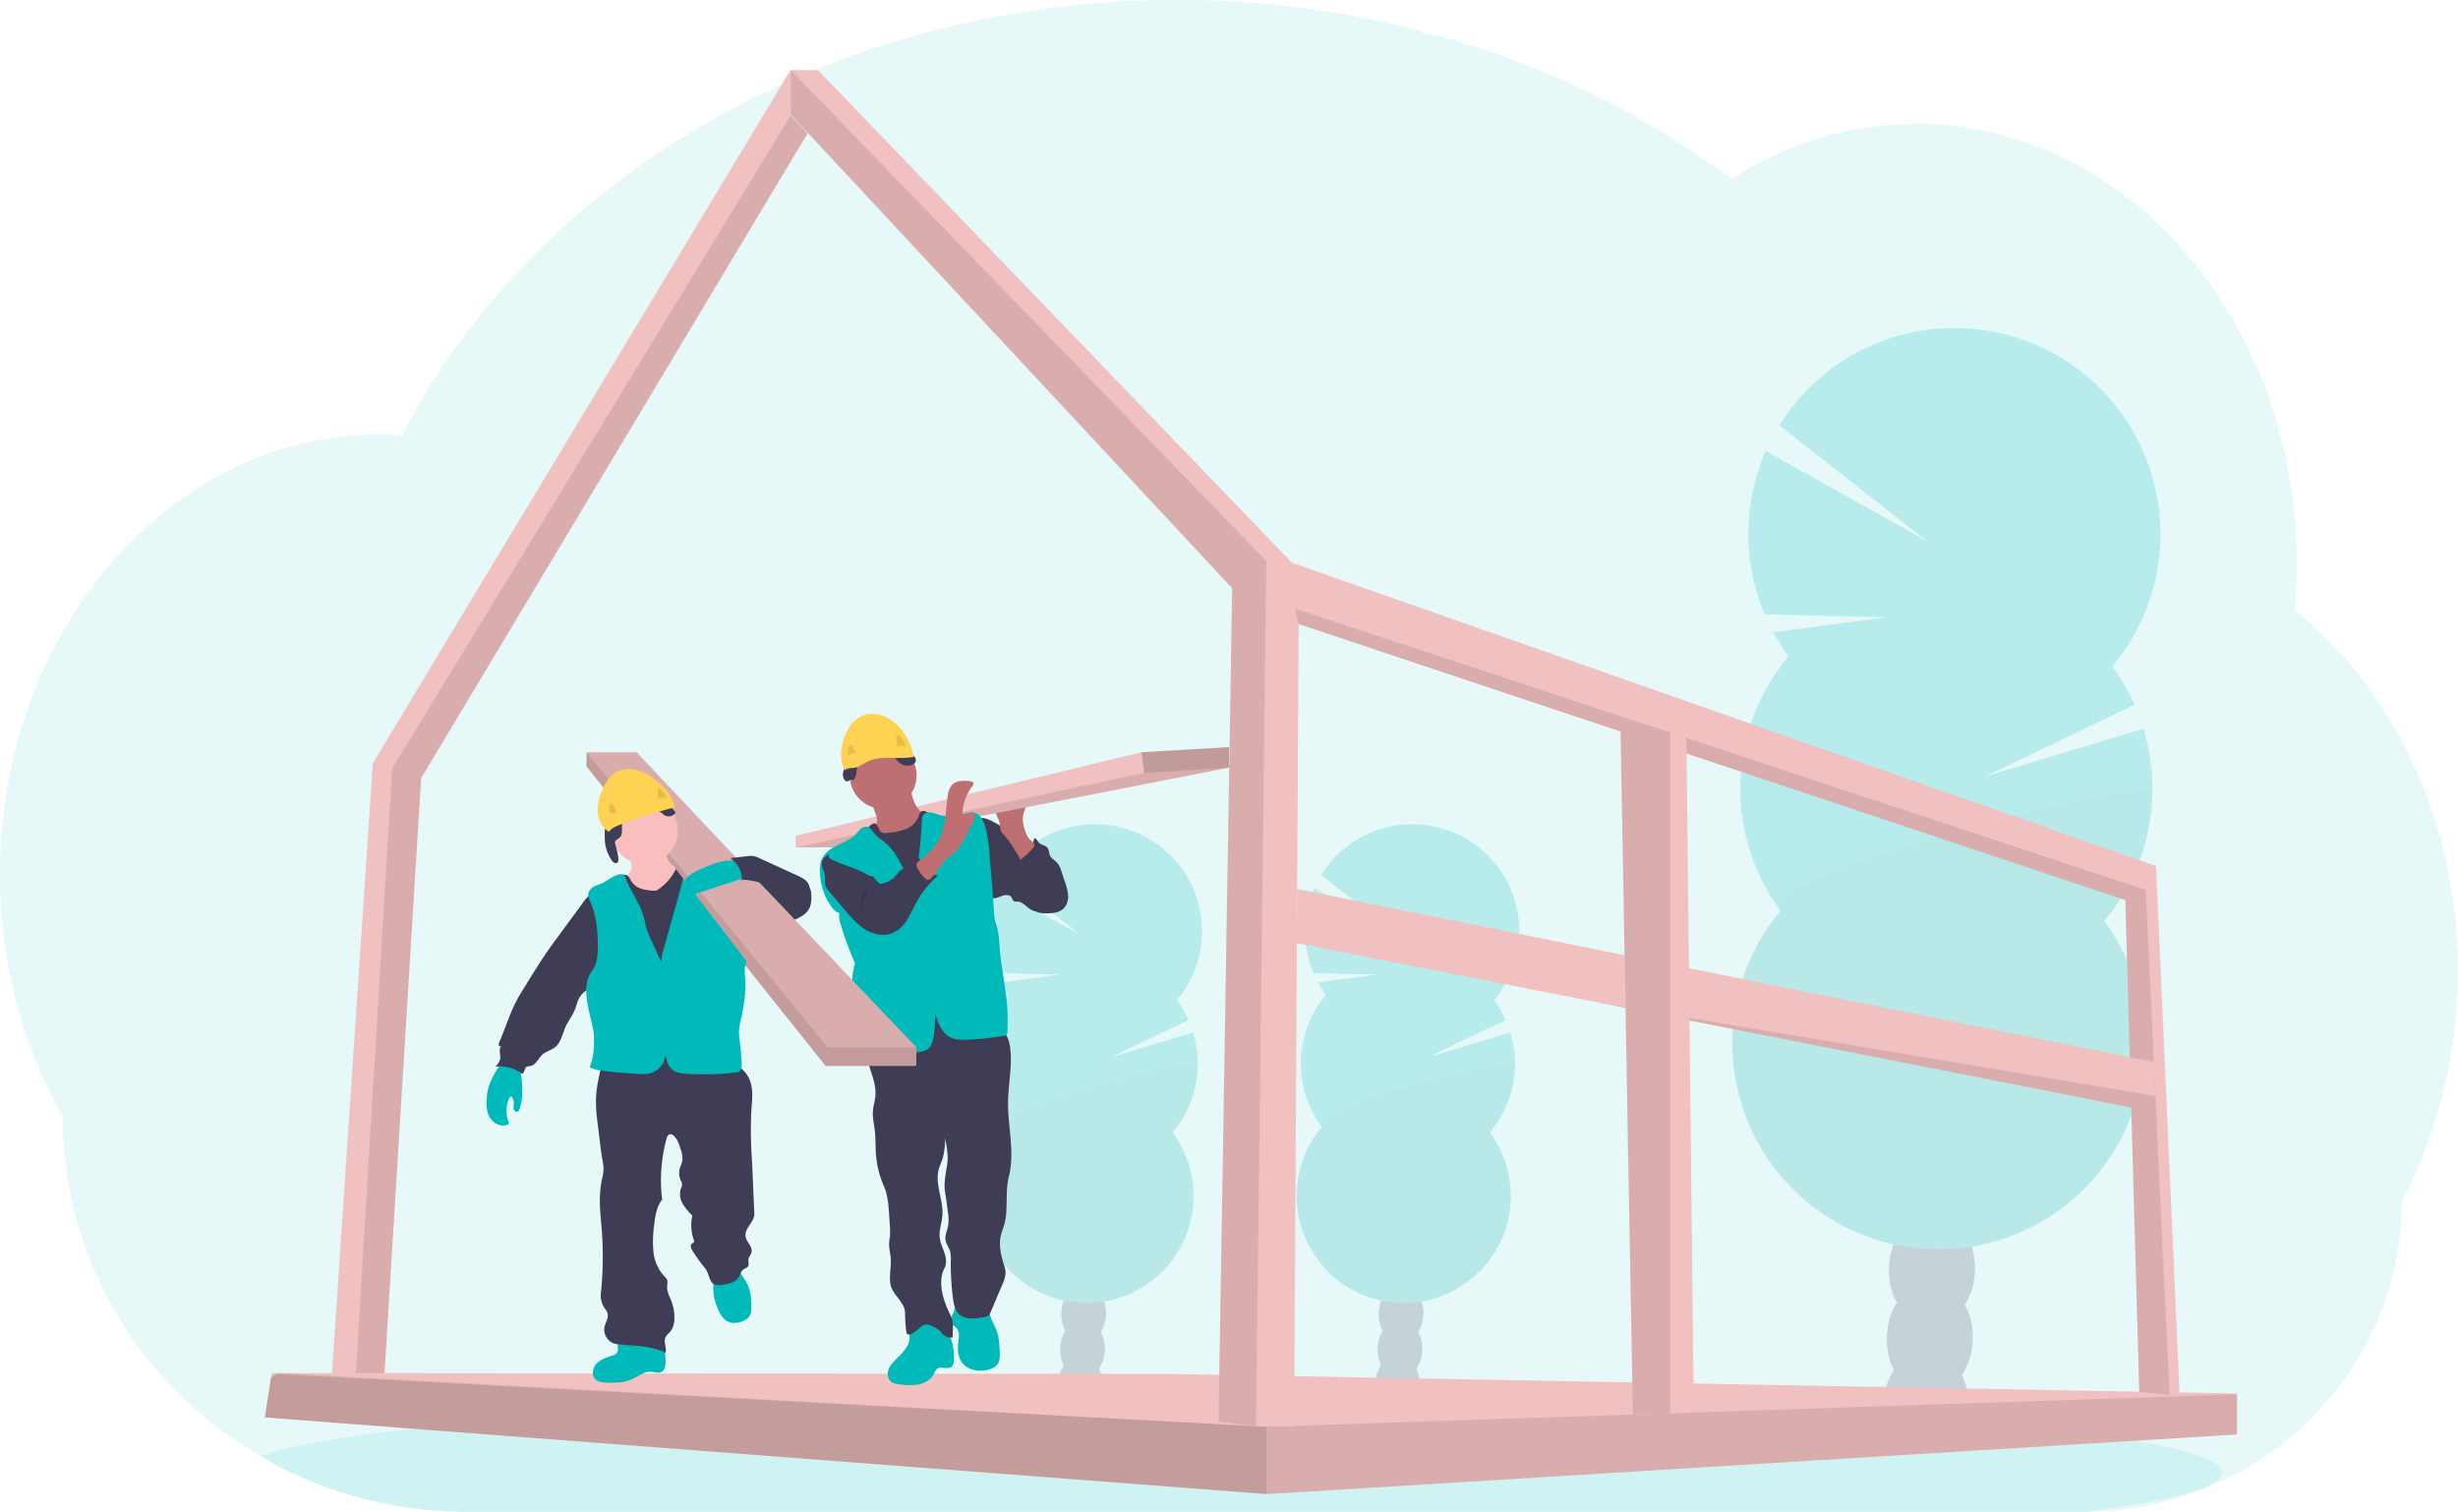 <svg height="724.47" viewBox="0 0 1177.82 724.47" width="1177.82" xmlns="http://www.w3.org/2000/svg"><path d="m1188.91 553.07a241.36 241.36 0 0 1 -7.07 58.24q-2.38 9.63-5.53 18.86a222.72 222.72 0 0 1 -8.92 22.32q-2.55 5.52-5.39 10.82a145.56 145.56 0 0 1 -12.17 58.49 150.79 150.79 0 0 1 -73.18 75.4 153.93 153.93 0 0 1 -65.33 15h-776.64a195.68 195.68 0 0 1 -98.42-26.31l-.46-.26q-6.39-3.74-12.46-7.92a195.41 195.41 0 0 1 -25.57-21.08 190.28 190.28 0 0 1 -28.11-34.83 185.86 185.86 0 0 1 -28.59-99.23c-18.95-33.25-30-73.08-30-115.88 0-54 17.56-103.26 46.41-140.55a197.6 197.6 0 0 1 19.71-21.93 183.42 183.42 0 0 1 22.54-18.45 175.38 175.38 0 0 1 20-12c2.89-1.47 5.79-2.86 8.74-4.15 2.59-1.15 5.21-2.22 7.86-3.23q4.77-1.81 9.66-3.33t9.65-2.66q7-1.71 14.24-2.78c4-.59 8-1 12-1.31 3.18-.24 6.39-.37 9.62-.41h1.75c3.56 0 7.1.14 10.61.38.37-.74.77-1.49 1.14-2.22 1.4-2.67 2.85-5.33 4.31-7.93a.25.25 0 0 1 0-.07c.25-.46.5-.91.76-1.35 1.18-2.13 2.41-4.24 3.67-6.33.58-1 1.15-1.94 1.74-2.88a7.66 7.66 0 0 1 .41-.68q.9-1.5 1.83-3 4.63-7.4 9.63-14.54l.85-1.22c.52-.74 1-1.46 1.58-2.2 1.38-1.93 2.8-3.87 4.23-5.77 1-1.36 2-2.71 3.08-4q3.9-5 8-10t8.52-9.87c.4-.45.8-.89 1.22-1.33l4.27-4.66c.21-.22.39-.42.59-.62.51-.55 1-1.1 1.55-1.63 2.29-2.43 4.64-4.81 7-7.18a381.2 381.2 0 0 1 38.3-33.37c.53-.42 1.07-.82 1.6-1.22 2.54-1.91 5.12-3.8 7.7-5.66a405.31 405.31 0 0 1 44.41-27.7c1.06-.61 2.14-1.18 3.23-1.74a424 424 0 0 1 42.49-19.56c7.91-3.13 16-6.07 24.14-8.76 5.42-1.78 10.86-3.47 16.37-5.06q12.92-3.72 26.02-6.67a463.35 463.35 0 0 1 78.24-10.66q12-.61 24.27-.63a465 465 0 0 1 117 14.8 4.22 4.22 0 0 0 3.63 1.89h3.36c1.46.4 2.91.8 4.37 1.22q12.23 3.52 24.11 7.69l2 .72a430.44 430.44 0 0 1 56.91 25 410.69 410.69 0 0 1 47.65 29.44q3.51 2.52 6.92 5.08 4.14-2.65 8.42-5.08a165.62 165.62 0 0 1 34.88-14.87 159.1 159.1 0 0 1 78.24-3.06c33.25 7.05 63.35 24.55 87.66 49.44a204.55 204.55 0 0 1 26.29 33.38c.55.86 1.1 1.73 1.63 2.61a220 220 0 0 1 16.74 33.37c.17.43.34.83.49 1.25a231.09 231.09 0 0 1 10.3 33.35c.12.58.26 1.15.38 1.73a240.11 240.11 0 0 1 4.92 33.37c0 .4 0 .81.08 1.23q.63 8.71.64 17.6c0 5.3-.18 10.56-.51 15.78 0 .57-.08 1.16-.13 1.75-.09 1.51-.22 3-.35 4.52a189.79 189.79 0 0 1 21.38 20.17q4.37 4.77 8.46 9.9a210.61 210.61 0 0 1 21.8 33.37c16.91 31.92 26.63 69.47 26.63 109.66z" fill="#00baba" opacity=".1" transform="translate(-11.09 -87.76)"/><path d="m1075.91 793.5c0 6.83-23.53 13.23-64.59 18.73h-776.64a195.68 195.68 0 0 1 -98.42-26.31l-.46-.26c11.8-4.3 33.1-8.31 62.09-11.93l1.3-.16c13-1.59 27.53-3.1 43.41-4.53.4 0 .81-.06 1.21-.11q18.9-1.68 40.21-3.15c.45 0 .89-.08 1.34-.1q8.22-.59 16.78-1.12l2.2-.14c41.55-2.58 88.78-4.64 140-6h.06q10.76-.3 21.75-.53 12.22-.29 24.74-.51c6.37-.14 12.82-.24 19.29-.34h.15c29.19-.44 59.35-.66 90.19-.66 76.26 0 148.34 1.39 212.21 3.89h.18c9.82.38 19.46.8 28.86 1.23l8 .38q15.91.76 31 1.63c118.3 6.73 195.14 17.66 195.14 29.99z" fill="#00baba" opacity=".1" transform="translate(-11.09 -87.76)"/><g opacity=".2"><g fill="#3f3d56"><path d="m691.37 751.79a19 19 0 0 1 -.37 3.21q-10.44-1.66-21-3c0-.28 0-.57 0-.86a16.88 16.88 0 0 1 2.5-8.48c2.06-3.26 5.19-5.3 8.64-5.19s6.44 2.34 8.29 5.71a16.87 16.87 0 0 1 1.94 8.61z" transform="translate(-11.09 -87.76)"/><ellipse cx="681.21" cy="734.33" rx="14.01" ry="10.7" transform="matrix(.032 -1 1 .032 -85.32 1304.28)"/><ellipse cx="681.75" cy="717.21" rx="14.01" ry="10.7" transform="matrix(.032 -1 1 .032 -67.68 1288.24)"/><ellipse cx="682.29" cy="700.09" rx="14.01" ry="10.7" transform="matrix(.032 -1 1 .032 -50.05 1272.2)"/><ellipse cx="682.83" cy="682.97" rx="14.01" ry="10.7" transform="matrix(.032 -1 1 .032 -32.42 1256.16)"/></g><path d="m646.47 564.55a49.66 49.66 0 0 1 -3.8-6l28.26-3.73-30.42-.73a51.38 51.38 0 0 1 .31-40.64l40.12 22.45-36.75-28.84a51.28 51.28 0 1 1 82.84 60 50.8 50.8 0 0 1 5.55 9.53l-37.09 17.8 39.33-11.83a51.34 51.34 0 0 1 -9.82 47.91 51.28 51.28 0 1 1 -80.56-2.54 51.28 51.28 0 0 1 2-63.38z" fill="#00baba" transform="translate(-11.09 -87.76)"/><path d="m737 599.13a51 51 0 0 1 -12 31.34 51.28 51.28 0 1 1 -80.56-2.54c-6.57-8.93 92.74-34.55 92.56-28.8z" opacity=".1" transform="translate(-11.09 -87.76)"/></g><g opacity=".2"><g fill="#3f3d56"><path d="m539.37 751.79a19 19 0 0 1 -.37 3.21q-10.44-1.66-21-3c0-.28 0-.57 0-.86a16.88 16.88 0 0 1 2.5-8.48c2.06-3.26 5.19-5.3 8.64-5.19s6.44 2.34 8.29 5.71a16.87 16.87 0 0 1 1.94 8.61z" transform="translate(-11.09 -87.76)"/><ellipse cx="529.21" cy="734.33" rx="14.01" ry="10.7" transform="matrix(.032 -1 1 .032 -232.53 1152.36)"/><ellipse cx="529.75" cy="717.21" rx="14.01" ry="10.7" transform="matrix(.032 -1 1 .032 -214.89 1136.32)"/><ellipse cx="530.29" cy="700.09" rx="14.01" ry="10.7" transform="matrix(.032 -1 1 .032 -197.26 1120.28)"/><ellipse cx="530.83" cy="682.97" rx="14.01" ry="10.7" transform="matrix(.032 -1 1 .032 -179.63 1104.24)"/></g><path d="m494.47 564.55a49.66 49.66 0 0 1 -3.8-6l28.26-3.73-30.42-.73a51.38 51.38 0 0 1 .31-40.64l40.12 22.45-36.75-28.84a51.28 51.28 0 1 1 82.84 60 50.8 50.8 0 0 1 5.55 9.53l-37.09 17.8 39.33-11.83a51.34 51.34 0 0 1 -9.82 47.91 51.28 51.28 0 1 1 -80.56-2.54 51.28 51.28 0 0 1 2-63.38z" fill="#00baba" transform="translate(-11.09 -87.76)"/><path d="m585 599.13a51 51 0 0 1 -12 31.34 51.28 51.28 0 1 1 -80.56-2.54c-6.57-8.93 92.74-34.55 92.56-28.8z" opacity=".1" transform="translate(-11.09 -87.76)"/></g><g opacity=".2"><g fill="#3f3d56"><path d="m954.57 762.73a37.3 37.3 0 0 1 -.73 6.08q-20.1-3.21-40.49-5.74c0-.54 0-1.09 0-1.65a32.5 32.5 0 0 1 4.82-16.33c4-6.27 10-10.2 16.63-10s12.4 4.51 16 11a32.53 32.53 0 0 1 3.77 16.64z" transform="translate(-11.09 -87.76)"/><ellipse cx="935" cy="729.11" rx="26.98" ry="20.61" transform="matrix(.032 -1 1 .032 165.69 1552.9)"/><ellipse cx="936.04" cy="696.15" rx="26.98" ry="20.61" transform="matrix(.032 -1 1 .032 199.64 1522.02)"/><ellipse cx="937.08" cy="663.2" rx="26.98" ry="20.61" transform="matrix(.032 -1 1 .032 233.59 1491.14)"/><ellipse cx="938.12" cy="630.24" rx="26.98" ry="20.61" transform="matrix(.03 -1 1 .03 267.53 1460.26)"/></g><path d="m868.12 402.27a99.27 99.27 0 0 1 -7.31-11.53l54.4-7.18-58.55-1.41a98.9 98.9 0 0 1 .58-78.24l77.25 43.21-70.74-55.52a98.72 98.72 0 1 1 159.47 115.56 98.71 98.71 0 0 1 10.69 18.35l-71.41 34.29 75.71-22.8a98.75 98.75 0 0 1 -18.83 92.15 98.72 98.72 0 1 1 -155.1-4.89 98.75 98.75 0 0 1 3.84-122z" fill="#00baba" transform="translate(-11.09 -87.76)"/><path d="m1042.42 468.83a98.34 98.34 0 0 1 -23 60.34 98.72 98.72 0 1 1 -155.1-4.89c-12.74-17.21 178.45-66.52 178.1-55.45z" opacity=".1" transform="translate(-11.09 -87.76)"/></g><path d="m157.82 676.73 10.49-.03h14.79l18.7-303.78 185.19-309.03-8.05-8.64v-21.88l-200.28 332.39z" fill="#f1c0c0"/><path d="m169.43 676.7h13.67l18.7-303.78 185.19-309.03-8.05-8.64-191.02 313.04z" opacity=".1"/><path d="m126.91 679.26 479.85 36.72.41.03 464.39-28.56.35-.02v-19.61l-511.7-9.39-426.91-.41h-3.12l-.34 2.2z" fill="#f1c0c0"/><path d="m126.91 679.26 479.85 36.72.41.03 464.39-28.56.35-.38v-18.84h-.41l-464.74 15.52-473.46-25.73h-.07l-.84.55-2.55 1.65z" opacity=".1"/><path d="m126.91 679.26 479.85 36.72v-32.23l-474.37-25.18-2.55 1.65z" opacity=".1"/><path d="m378.88 54.84 211.55 227.06-6.54 399.4 17.97 2.17.3.04h17.97l2.15-384.46 396.13 132.32 6.68 235.6 14.46 1.62 4.9.55-11.34-254.11-414.1-145.38-227.06-236.05h-13.07z" fill="#f1c0c0"/><path d="m620.65 291.7 1.63 7.35 396.13 132.32 6.68 235.6 14.46 1.62-11.34-242.12z" opacity=".1"/><path d="m378.88 54.84 211.55 227.06-6.54 399.4 17.97 2.17 4.9-414.64-227.88-235.23z" opacity=".1"/><path d="m621.42 451.99 145.29 28.61.05.01 254.47 50.13 11.65-4.67-.04-.82-.76-16.25-410.51-82.95z" fill="#f1c0c0"/><path d="m766.76 480.61 254.47 50.13 11.65-4.67-.04-.82z" opacity=".1"/><path d="m776.49 350.56 3.93 216.34 2.03 110.99 17.89-.6 11.26-.38-3.5-323.22-7.76-2.58-1.7-.55z" fill="#f1c0c0"/><path d="m776.65 350.51v.05l3.77 216.34 2.03 110.99 17.89-.6v-326.78z" opacity=".1"/><path d="m507.35 493.57a22.79 22.79 0 0 1 3 1.95 19.85 19.85 0 0 1 3 3.29c4.29 5.55 8.25 12 7.83 19a7.73 7.73 0 0 1 -2.23 5.5c-1.77 1.51-4.31 1.58-6.63 1.58-2.52 0-5.17 0-7.35-1.3s-4-3.83-6.58-3.77a3.37 3.37 0 0 1 -1.1 0c-.89-.29-1.07-1.46-1.65-2.2-1-1.33-3.11-1-4.68-.42s-3.31 1.45-4.86.78a5.05 5.05 0 0 1 -2.11-2.11c-3.71-6-4.5-13.21-5.2-20.18-.43-4.24-3.71-18.7 5.34-15.41 4 1.44 7.74 4.32 11.38 6.43z" fill="#3f3d56" transform="translate(-11.09 -87.76)"/><path d="m498.41 495a4.46 4.46 0 0 0 5.49-.22 8.27 8.27 0 0 0 2.67-5.18c1-.31 1.51 1 2.15 1.8 1.12 1.36 3.4 1.34 4.42 2.79.71 1 .55 2.39 1.05 3.52.65 1.46 2.26 2.22 3.36 3.4a11.58 11.58 0 0 1 2.2 4.39l1.64 4.92a24.32 24.32 0 0 1 1.5 6.37 8.25 8.25 0 0 1 -1.9 6.09c-2.2 2.37-5.81 2.62-9 2.55a11.58 11.58 0 0 1 -3.16-.37c-2.83-.88-4.64-3.73-5.39-6.6s-.67-5.88-1.11-8.82a34.57 34.57 0 0 0 -2.5-8.38c-.88-2.08-3.3-5.18-3.26-7.39.72 0 1.24.66 1.84 1.13z" fill="#3f3d56" transform="translate(-11.09 -87.76)"/><path d="m502 484.87a16.51 16.51 0 0 1 -.81-4.39c0-3 1.37-5.82 2.75-8.5l-11.43 1.55c-1.38.19-2.92.47-3.7 1.62a4 4 0 0 0 0 3.69 18.86 18.86 0 0 1 1.36 3.57 17.83 17.83 0 0 0 .37 3.21 6.8 6.8 0 0 0 1.47 2.07c3.27 3.62 5.72 7.89 8.16 12.12-.07-.12 6.89-5.51 6.61-7.27-.16-1-2.17-2.2-2.81-3.16a16.09 16.09 0 0 1 -1.97-4.51z" fill="#be6f72" transform="translate(-11.09 -87.76)"/><path d="m588.91 358.04v9.85l-168.67 32.9-8.75 5.3h-30.19v-5.55l165.72-40.04z" fill="#f1c0c0"/><path d="m588.91 367.89-168.67 32.9-8.75 5.3h-30.19l166.95-35.73z" opacity=".1"/><path d="m464.58 725.42a13.07 13.07 0 0 0 -15.9-3.38 4.19 4.19 0 0 0 -1.46 1.14c-1 1.4-.36 3.33-.27 5.06.23 4.22-3.13 7.65-6.15 10.6-1.62 1.58-3.27 3.27-4 5.42s-.19 4.88 1.77 6a7.37 7.37 0 0 0 2.74.76 29.57 29.57 0 0 0 9.7.27c3.19-.61 6.32-2.42 7.7-5.36a5.65 5.65 0 0 1 1.29-2.13c1.76-1.39 4.46.24 6.46-.75 1.65-.82 1.72-2.11 1.74-3.81.06-4.7-.64-10.02-3.62-13.82z" fill="#00baba" transform="translate(-11.09 -87.76)"/><path d="m488.58 725.24c1.23 3.24 1.4 6.77 1.56 10.23.09 2 .15 4.14-.93 5.83s-3.19 2.58-5.21 3c-4.17.86-9 .05-11.69-3.26-2.06-2.53-2.49-6-2.11-9.28.32-2.69 1-5.84-.93-7.75-.5-.51-1.15-.87-1.61-1.42-1-1.22-.84-3.06-.3-4.56a19.81 19.81 0 0 0 1.57-4.51c.08-.74 13.54.52 14.78 1.13 1.69.83 1.43 2.22 1.94 3.9.71 2.34 2.07 4.45 2.93 6.69z" fill="#00baba" transform="translate(-11.09 -87.76)"/><path d="m491.05 581.58c2.64 1.71 3.66 5.07 4.07 8.19 1.13 8.55-.85 17.19-1 25.82-.14 12.09 3.36 24.4.37 36.11-1.79 7-.27 15-1.95 22.07-.5 2.1-1.42 4.08-1.9 6.18-1 4.55.05 9.31 1.46 13.76a14.21 14.21 0 0 1 .85 3.73 13.42 13.42 0 0 1 -1.46 5.64l-6 14.19c-.67 1.59-3.31 1.85-5 2.06-3.18.38-6.73.65-9.26-1.32s-3.14-5.27-3.53-8.35a128 128 0 0 1 -1-17.83 14.69 14.69 0 0 0 -.41-4.63c-.55-1.71-1.76-3.19-2.09-5-.42-2.34.77-4.64 1.21-7a21.09 21.09 0 0 0 -.1-6.49c-.39-3.2-.84-6.4-1.35-9.58-.72-4.45.31-8.84 1-13.3.65-4.19-.18-8.46-1-12.62a34.79 34.79 0 0 1 -1.25 10c-.53 1.59-1.29 3.11-1.75 4.73-2.05 7.27 2.32 14.9 1.7 22.43-.29 3.52-1.67 7-1.28 10.47.27 2.54 1.45 4.87 2.26 7.29s1.23 5.19 0 7.45c-3.25 6.14-.82 14.49 2.09 20.79a28.06 28.06 0 0 1 1.54 3.46c.86 2.84.14 5.89.37 8.85a5.58 5.58 0 0 1 -4.69-1.41c-.44-.46-.8-1-1.23-1.48a12.21 12.21 0 0 0 -4.18-2.61 5.49 5.49 0 0 0 -3-.69 6 6 0 0 0 -2.85 1.77 27.94 27.94 0 0 1 -3.14 2.39 3.72 3.72 0 0 1 -1.6.71 1.41 1.41 0 0 1 -1.47-.75 1.78 1.78 0 0 1 -.11-.52 79.14 79.14 0 0 1 -.59-9.1c0-5.23-6.26-8.83-7.05-14-.63-4.17.54-8.42.15-12.62-.19-2.16-.79-4.28-.75-6.44 0-1.4.32-2.77.43-4.16a31.12 31.12 0 0 0 -.07-4.63l-.31-4.83c-.3-4.77-.63-9.64-2.51-14a47.57 47.57 0 0 1 -3.9-16.08c-.2-3.5-.07-7-.47-10.51-.36-3.17-1.16-6.32-.93-9.5.19-2.46 1-4.84 1.19-7.3.39-4.73-1.41-9.33-2.82-13.86s-2.45-9.55-.6-13.92a4.57 4.57 0 0 1 1.28-1.86 5.58 5.58 0 0 1 2.36-.88 183.11 183.11 0 0 1 52.22-3.33 17.34 17.34 0 0 1 8.05 2.51z" fill="#3f3d56" transform="translate(-11.09 -87.76)"/><circle cx="423.19" cy="371.59" fill="#be6f72" r="16.02"/><path d="m431.18 479.36a5.72 5.72 0 0 1 0 2.79 6.32 6.32 0 0 1 -1.05 1.76 45.2 45.2 0 0 1 -5.13 5.58 9.29 9.29 0 0 0 4.79 4.73 27.81 27.81 0 0 0 6.61 1.89 9.32 9.32 0 0 0 3.48.24 9.23 9.23 0 0 0 3-1.36l8.9-5.33a17.78 17.78 0 0 0 3.7-2.67 9.11 9.11 0 0 0 2.58-6.26 1.72 1.72 0 0 0 -.32-1.18 2.1 2.1 0 0 0 -1.22-.51c-3.13-.69-5.6-3.23-7-6.11a32.36 32.36 0 0 1 -2.43-9.27l-9.49 5c-1.41.75-2.81 1.5-4.27 2.15-.93.42-2.81.77-3.47 1.62-1.26 1.57.99 5.04 1.32 6.93z" fill="#be6f72" transform="translate(-11.09 -87.76)"/><path d="m425.06 486.58a10.55 10.55 0 0 0 -3.07 4.15c-.62 2 0 4.11.56 6.09a181.7 181.7 0 0 1 6 25.79c.84 6 1.15 12.09 1.56 18.16.84 12.38 2.06 32.12 3.69 44.42 6 .27 11.85-1.48 17.8-2.12 11.12-1.18 22.57 1.52 33.46-1-2.64-10.43-5.28-28.24-7.92-38.66a73.77 73.77 0 0 1 -2.42-12.55c-.23-3.05-.09-6.11-.05-9.18.09-6-.24-12-.57-18-.38-7-.76-14-2.42-20.85a3.88 3.88 0 0 0 -1.16-2.29c-1-.73-2.3-.47-3.49-.31a15.18 15.18 0 0 1 -10.38-2.46c-1.32-.9-3.09-2-4.32-1a4.3 4.3 0 0 0 -1 2.13 10.65 10.65 0 0 1 -6.26 6.17 31.33 31.33 0 0 1 -8.86 1.82 4.35 4.35 0 0 1 -2.75-.31c-1.42-.87-1.52-4-3.31-4.21-1.57-.18-4.03 3.2-5.09 4.21z" fill="#3f3d56" transform="translate(-11.09 -87.76)"/><path d="m448.72 511c-3.69-3.53-5.31-8.65-8-13a28.94 28.94 0 0 0 -6.91-7.6 20.61 20.61 0 0 1 -3.76-3.19c-.95-1.17-1.67-2.73-3.11-3.18a3.76 3.76 0 0 0 -3.37.93 33.16 33.16 0 0 0 -2.5 2.66c-4.24 4.39-11.69 5-15.05 10.08a8.26 8.26 0 0 0 -1.79 3.75 29.06 29.06 0 0 0 5.34 20.9 7.1 7.1 0 0 0 3.7 3 11.58 11.58 0 0 0 .72 5.5 147.07 147.07 0 0 0 6.81 18.55 44.87 44.87 0 0 0 -1.34 7.19c-.7 6.11-.05 12.31-.71 18.43-.54 5-2 9.87-2.05 14.88 0 .8.07 1.75.76 2.16a2.3 2.3 0 0 0 1.19.25l12.3.37c7.14.21 14.35.42 21.38-.9a8.9 8.9 0 0 0 2.69-.85c2.38-1.33 3.17-4.33 3.55-7a61 61 0 0 0 .59-10.46c1.49 4.71 3.26 9.58 7.76 11.62 2.38 1.08 5.1 1 7.71.93a145.16 145.16 0 0 0 16.79-1.73 2.21 2.21 0 0 0 2.45-2.57l.06-5.46c.12-11.09-2.63-21.69-3.7-32.73-.34-3.48-.31-7-1.16-10.41-.35-1.43-.86-2.83-1.17-4.27a30.52 30.52 0 0 1 -.5-4.27l-.78-11c-.37-5.09-.9-10-1.29-15.08a73 73 0 0 0 -2.14-14.66c-.87-3-2.68-6.4-5.81-6.77-1.67-.19-3.29.54-4.88 1.05a19.72 19.72 0 0 1 -12-.05 16.9 16.9 0 0 0 -3.74-1 3.67 3.67 0 0 0 -3.42 1.42 5.13 5.13 0 0 0 -.53 2.52c-.47 9.99-1.34 20.28-4.09 29.99z" fill="#00baba" transform="translate(-11.09 -87.76)"/><path d="m432.63 511.3c-4.61-4.86-9.34-9.81-15.28-12.9-2.34-1.22-5-2.14-7.59-1.68s-5 2.71-4.88 5.34c.08 1.63 1.07 3.07 1.38 4.67.36 1.8-.16 3.72.4 5.46a9.24 9.24 0 0 0 2 3.07l7.08 8.39c3 3.5 6 7.05 9.86 9.47s8.86 3.55 13.1 1.83a16.1 16.1 0 0 0 7.18-6.59c1.76-2.8 3-5.86 4.65-8.75a43.45 43.45 0 0 1 10-12.13c-2.08-.54-4.69-1.3-6-3a9.91 9.91 0 0 1 -.95-1.72l-1.62-3.5a4 4 0 0 0 -3 1.13 25.16 25.16 0 0 1 -2.23 2.27c-1.41 1.06-3.32 1.35-4.6 2.56a12.19 12.19 0 0 0 -1.34 1.68 11.22 11.22 0 0 1 -8.16 4.4z" fill="#3f3d56" transform="translate(-11.09 -87.76)"/><path d="m460.9 490.39c3.47-6.33 3.31-13.92 4.3-21.07a9.62 9.62 0 0 1 1.91-5.23c2-2.26 5.53-2.29 8.55-2 .89.1 2 .52 1.95 1.41a1.8 1.8 0 0 1 -.45.85 23.79 23.79 0 0 0 -4.94 13.12c1.57 1.09 4-1.15 5.51 0 1 .84.54 2.5-.06 3.7q-2.09 4.17-4.31 8.28a26.59 26.59 0 0 1 -4.57 6.59c-1.27 1.22-2.76 2.18-4.05 3.38-3 2.81-4.81 6.78-7.91 9.52a1.62 1.62 0 0 1 -1 .51 1.68 1.68 0 0 1 -1.05-.47 15.16 15.16 0 0 1 -3.78-4.57c-1.18-2.18-1-2.82.86-4.36 3.48-2.75 6.87-5.7 9.04-9.66z" fill="#be6f72" transform="translate(-11.09 -87.76)"/><path d="m426.83 507c.6.37 1.34.79 2 .48a2.08 2.08 0 0 0 .67-.65 23.54 23.54 0 0 0 2.84-4.94 1.9 1.9 0 0 0 .21-.8c0-.64-.57-1.11-1.1-1.48a40.76 40.76 0 0 0 -9.09-4.32c-2.64-1-5.4-1.87-8.2-1.62a7.82 7.82 0 0 0 -5.47 2.78c-2 2.57 1.35 3.35 3.45 4.28 4.86 2.21 10.12 3.49 14.69 6.27z" fill="#00baba" transform="translate(-11.09 -87.76)"/><path d="m423.68 524a1.47 1.47 0 0 0 .42 1.26c.29-1.42-.09-2.92.21-4.35.44-2.15 2.53-3.77 2.71-5.93-3.83-.75-3.31 6.7-3.34 9.02z" opacity=".1" transform="translate(-11.09 -87.76)"/><path d="m588.91 358.04v9.85l-40.66 2.47-1.23-9.86z" opacity=".2"/><path d="m419.86 461.73c2.54-2.07 1.07-6.41 2.79-9.19 1-1.52 2.69-2.32 4.35-3a19.79 19.79 0 0 1 6.35-1.76 7.37 7.37 0 0 1 6 2.21c.65.74 1.09 1.64 1.7 2.41a6.5 6.5 0 0 0 6.3 2.18c1.33-.3 2.71-1.31 2.62-2.67a3.77 3.77 0 0 0 -1.2-2.14l-2.86-3.17c-3.25-3.6-6.86-7.42-11.63-8.32-3.32-.63-6.72.26-9.92 1.33-1.29.43-2.74 1.07-3.1 2.38-.24.9.12 1.88-.09 2.79-.41 1.81-2.73 2.42-3.81 3.94s-.75 3.32-1.06 5-1.21 3.32-1.32 5.06c-.07 1.05.46 3 1.64 3.38s2.51-1.68 3.24-.43z" fill="#3f3d56" transform="translate(-11.09 -87.76)"/><path d="m449 450.47a30 30 0 0 0 -5.32-12.16 21.31 21.31 0 0 0 -9.47-7.52 13.56 13.56 0 0 0 -11.79.93 17.12 17.12 0 0 0 -5.89 7.43c-2.59 5.58-3.55 12.4-.54 17.76 1.2-1.46 3.26-.8 5.08-1.33 2.28-.65 4.21-2.17 6.38-3.12 6.55-2.89 14.55-.55 21.55-1.99z" fill="#fed253" transform="translate(-11.09 -87.76)"/><path d="m417.52 450.16c-.23-1.8-.38-3.89.9-5.17a.65.65 0 0 1 .53-.24.69.69 0 0 1 .41.36 22.38 22.38 0 0 1 1.88 3.68 3.82 3.82 0 0 0 -4 1.55" opacity=".1" transform="translate(-11.09 -87.76)"/><path d="m440.89 445.08-.36-3.57a1.63 1.63 0 0 1 .07-.88 1.13 1.13 0 0 1 1.46-.4 3 3 0 0 1 1.17 1.17 21 21 0 0 1 2.06 4.07 12.1 12.1 0 0 0 -4.87.06" opacity=".1" transform="translate(-11.09 -87.76)"/><path d="m438.75 502.21v8.16l-6.89.46h-36.24v-8.62z" opacity=".1"/><path d="m438.75 502.21v8.62h-43.13l-114.58-143.53v-6.78h24.02z" fill="#f1c0c0"/><path d="m438.75 502.21v8.62h-43.13l-114.58-143.53v-6.78h24.02z" opacity=".1"/><path d="m438.75 502.21v8.62h-43.13l-114.58-143.53v-6.78l115.2 141.69z" opacity=".1"/><path d="m307.15 733.83a3 3 0 0 1 -2.62 3.53c-2.78.94-5.73 1.87-7.7 4s-2.36 6.08 0 7.81a7.59 7.59 0 0 0 4 1.09c4.53.31 9.25.25 13.36-1.67 2.94-1.36 5.71-3.68 8.94-3.47 1.67.1 3.45.88 4.94.12s1.91-2.88 1.92-4.65a34.43 34.43 0 0 0 -1.65-10.89c-.15-.48-6.51-.85-7.27-1l-7.71-1c-1.46-.19-4.61-1.29-5.76-.07s-.45 4.75-.45 6.2z" fill="#00baba" transform="translate(-11.09 -87.76)"/><path d="m353.16 708.87a24.15 24.15 0 0 0 1.58 5.24c1.07 2.72 2.44 5.61 5.06 6.93 2.38 1.19 5.3.76 7.72-.37a6.36 6.36 0 0 0 2.57-1.95 7.74 7.74 0 0 0 1-4.49c0-3.87-.23-7.87-2-11.31-1.52-3-4.17-5.58-4.21-8.9l-9.11 1.76a2.6 2.6 0 0 0 -1.34.53 2.31 2.31 0 0 0 -.58 1.09 29.77 29.77 0 0 0 -.69 11.47z" fill="#00baba" transform="translate(-11.09 -87.76)"/><path d="m244.37 613.87c-.38 3.22-.22 6.67 1.46 9.45s5.22 4.62 8.28 3.51a1.21 1.21 0 0 0 .75-.57 1.41 1.41 0 0 0 -.13-1 14.76 14.76 0 0 1 .31-11.12c.2-.46.63-1 1.1-.82a1 1 0 0 1 .45.46 5.23 5.23 0 0 1 .7 2.76 10.26 10.26 0 0 0 -.08 2.65c.19.86 1.11 1.67 1.91 1.3a2 2 0 0 0 .91-1.29c2.23-6.45 1.22-13.5.2-20.25a1.06 1.06 0 0 0 -1.19-1.11c-4.72-.47-7.3-1.6-10 2.79-2.32 3.7-4.67 8.79-4.67 13.24z" fill="#00baba" transform="translate(-11.09 -87.76)"/><path d="m299.55 597.46c-1.4 5.82-2.81 11.71-2.9 17.69a81.27 81.27 0 0 0 .84 11.13l1.05 8.66c.36 2.92.71 5.83 1.22 8.72a23.15 23.15 0 0 1 .53 4.53 24.26 24.26 0 0 1 -.71 4.45 52 52 0 0 0 -1.05 9.3c-.11 5 .51 10 .9 15a167.05 167.05 0 0 1 -.35 29.92 11.22 11.22 0 0 0 1.64 7.71 9.92 9.92 0 0 1 1.45 2.38c.75 2.29-1 4.58-1.45 6.93a7 7 0 0 0 5.82 8c8 .95 16.22.52 23.43 4.18.76-2.22-.9-4.74-.14-7 .48-1.4 1.8-2.31 2.7-3.49a10.16 10.16 0 0 0 1.72-6.1 22.29 22.29 0 0 0 -1.48-8.27c-.85-2.2-2.07-4.37-2-6.73 0-1.16.41-2.38-.06-3.45a5.39 5.39 0 0 0 -1.29-1.61 20.33 20.33 0 0 1 -5.23-11.85 54.58 54.58 0 0 1 .42-13.14c.49-4.14 1.15-8.51 3.78-11.74a75.33 75.33 0 0 1 2.11-29.25c.26-.88.67-1.9 1.57-2.11a2.24 2.24 0 0 1 1.92.76c1.57 1.47 2.32 3.6 3 5.64.75 2.21 1.51 4.57.94 6.83-.24 1-.72 1.88-1 2.84a8.42 8.42 0 0 0 .3 5.87 5.64 5.64 0 0 1 .72 2.21 6.12 6.12 0 0 1 -.6 1.92 8.84 8.84 0 0 0 .83 7.15 25.89 25.89 0 0 0 4.67 5.73 21 21 0 0 0 .65 11.56 1.46 1.46 0 0 1 .13 1.11c-.18.38-.64.52-1 .79-1 .82-.38 2.37.29 3.44a78.88 78.88 0 0 0 6.07 8.42c2 2.39 1.82 7 4.8 7.86a9 9 0 0 0 3.8 0c2.94-.45 6.22-1.3 7.66-3.9.59-1.07.83-2.37 1.75-3.17s2.11-.94 2.62-1.9-.06-2.22.11-3.33 1.14-2 1.45-3.17c.74-2.7-2.41-4.92-2.84-7.68-.62-4 4.42-7 4.21-11-.44-8.69-.72-17.42-1.17-26.11a188.26 188.26 0 0 1 -.24-23.39c.35-4.85 1-9.93-.78-14.44-2.56-6.36-9.62-9.93-16.45-10.61s-13.64.94-20.41 2a129 129 0 0 1 -33.95.71z" fill="#3f3d56" transform="translate(-11.09 -87.76)"/><circle cx="308.76" cy="398.1" fill="#fbbebe" r="16.02"/><g transform="translate(-11.09 -87.76)"><path d="m313.33 504.87a6.83 6.83 0 0 1 -6.53 4.13c-.58 2.4.81 4.82 2.4 6.71a28.48 28.48 0 0 0 27.26 9.35 13.45 13.45 0 0 0 5.37-2.24 11.91 11.91 0 0 0 4.1-7.1 35.3 35.3 0 0 0 .39-8.35 2.16 2.16 0 0 0 -.44-1.54 2.2 2.2 0 0 0 -1.4-.46c-3.38-.3-6.91-.43-9.88-2.09s-5.08-5.41-3.65-8.49c-.23.48-6.07.71-6.84.81-2.41.34-4.82.72-7.22 1.16a13.13 13.13 0 0 0 -3.39.64c-1.45.75-.91.38-.57 1.74.51 2.08 1.26 3.57.4 5.73z" fill="#fbbebe"/><path d="m325.52 514.61a26.53 26.53 0 0 1 -6.41-.71 9 9 0 0 1 -5.26-3.51c-.74-1.12-1.22-2.53-2.4-3.16-1.93-1-4.13.69-5.67 2.24a20.6 20.6 0 0 1 -4.82 3.88c-2.14 1.13-4.64 1.53-6.66 2.86a16.74 16.74 0 0 0 -4 4.32l-14.17 19.3c-5.69 7.76-10.64 16.09-15.71 24.28-4.39 7.09-6.69 15.25-10 22.9a2.56 2.56 0 0 0 -.31 1.54c.12.52.75.94 1.19.64-1.49 1.48-.18 4-.53 6.08a7.46 7.46 0 0 1 -2.38 3.73 18.8 18.8 0 0 1 6.6.31 20.23 20.23 0 0 1 6.24 3c1.21-.19 1.1-2.34 2-3.14.54-.47 1.34-.41 2.05-.55 2.67-.52 3.73-3.73 5.78-5.54 1.71-1.51 4.13-2 5.94-3.42 2.94-2.31 3.57-6.42 5.11-9.83 1.31-2.89 3.37-5.41 4.52-8.37.75-1.92 1.11-4 2.18-5.77 1.71-2.86 4.93-4.38 8-5.75 1.94-.87 4-1.77 6.09-1.63-.11 4.65-.7 9.23.31 13.77.35 1.6.84 3.16 1.26 4.75 1.91 7.16 2.36 14.62 2.45 22a66.94 66.94 0 0 1 14-1.68c3.71-.11 7.41.37 11.12.3 4.4-.08 8.75-.93 13.15-1.23s9 0 12.89 2a122.46 122.46 0 0 1 .53-19l1.06-9.94a61.07 61.07 0 0 1 1.33-8.58c.58-2.28 1.42-4.48 2.06-6.75 2.25-8 1.84-16.54 1.41-24.87-.22-4.28-1.87-8.49-3.81-12.3a33.29 33.29 0 0 0 -2.4-4.08 23.63 23.63 0 0 0 -20.66-9.7 4.18 4.18 0 0 0 -1.48.32 4.93 4.93 0 0 0 -1.89 2.25 24.5 24.5 0 0 1 -8.71 9.04z" fill="#3f3d56"/><path d="m305.76 491.17c.45-1 1.66-1.37 2.4-2.17 1.42-1.52.78-3.95 1-6 .36-3 2.85-5.51 5.7-6.58a18.42 18.42 0 0 1 9-.57 8.71 8.71 0 0 1 4.06 1.35c.52.38 1 .87 1.49 1.22a4 4 0 0 0 5.44-1.27c-3.54-4.26-7.46-8.76-12.84-10.07a26.34 26.34 0 0 0 -5.61-.53c-2.49-.05-5.06-.09-7.36.86-3.13 1.29-5.33 4.26-6.46 7.46a36.27 36.27 0 0 0 -1.57 10 37.67 37.67 0 0 0 0 6.8 18.8 18.8 0 0 0 3.34 8.57 2.59 2.59 0 0 0 1 .93c4.56 2 .04-9.17.41-10z" fill="#3f3d56"/><path d="m334.33 474.68c-.55-4.71-3.91-8.6-7.48-11.73a27.58 27.58 0 0 0 -10.05-6.05c-3.77-1.11-8.11-.87-11.34 1.38-2.6 1.81-4.25 4.69-5.52 7.59a23.89 23.89 0 0 0 -2.41 11c.25 3.78 2.09 7.61 5.37 9.52 1.18-1.74 3.23-2.64 5.2-3.35a254.61 254.61 0 0 1 26.23-8.36z" fill="#fed253"/><path d="m304 472.72c.32 0 .53.33.69.6a25.35 25.35 0 0 1 2.09 4c-1.17.25-3.18.53-3.76-.5-.31-.52.06-4.15.98-4.1z" opacity=".1"/><path d="m326.79 470.46c-.24.23-.52-.24-.52-.58v-3.88a.57.57 0 0 1 .07-.31.47.47 0 0 1 .33-.16c.81-.09 1.48.6 2 1.26a21.12 21.12 0 0 1 2.05 3.41l-4.23-.13" opacity=".1"/><path d="m379.58 534.71a26.17 26.17 0 0 1 2.94-2.41c2.77-1.85 6.12-2.58 9.23-3.76s6.27-3.09 7.48-6.19a14.7 14.7 0 0 0 .58-6 6 6 0 0 0 -.44-2.47 4.91 4.91 0 0 0 -1.58-1.72c-4.22-3.12-9.88-3.37-15.12-3.05a94.77 94.77 0 0 0 -33.41 8.34 2.9 2.9 0 0 0 -1.4 1 2.86 2.86 0 0 0 -.27 1.39 23 23 0 0 0 1.13 8.71c1.38 3.56 4.22 6.43 5.41 10.06.54 1.63.72 3.36 1.19 5a7 7 0 0 0 2.81 4.18c3.95 2.36 7.68-.81 10.42-3.27z" fill="#3f3d56"/><path d="m327.85 548.56-5.07-11.06a38.71 38.71 0 0 1 -1.92-4.73c-.58-1.93-.86-3.93-1.4-5.87-1.78-6.46-6.27-11.84-8.46-18.17a3.45 3.45 0 0 0 -.82-1.53 2.67 2.67 0 0 0 -2.23-.4c-3.06.53-5.45 2.86-8.25 4.18-1.3.6-2.7 1-4 1.69a5 5 0 0 0 -2.68 3.19c-.31 1.53.45 3 1.09 4.49 2.72 6.14 3.34 13 3.46 19.72.09 4.52-.14 9.37-2.81 13-5.13 7-1.85 17.28.07 25.75.23 1 .5 2.08.66 3.14a28.87 28.87 0 0 1 .23 4c0 4.49-.25 9.12-2.13 13.19a14.76 14.76 0 0 0 6 1.7q8.71 1.11 17.49 1.56a19.06 19.06 0 0 0 5.49-.28 10 10 0 0 0 7.39-9.8c.32 2.77.91 5.78 2.92 7.7s4.94 2.21 7.67 2.36a142.6 142.6 0 0 0 23.1-.65 4 4 0 0 0 1.42-.33c1.48-.74 1.56-2.78 1.44-4.42-.22-3.07-.45-6.14-.82-9.19a37.61 37.61 0 0 1 -.48-5.88 33.83 33.83 0 0 1 1-6c1.34-6.24 2.4-12.61 1.95-19a32.06 32.06 0 0 1 -.19-4.69c.26-3.53 2.12-6.89 1.77-10.4-1-10.32-1.81-20.91-4.69-30.87-.52-1.78-1.18-3.69-2.73-4.71-2-1.34-4.81-.64-7.1-1.49a17.76 17.76 0 0 1 -3.05-1.81 14 14 0 0 0 -6.89-2.12c-1.84-.07-3.89.34-5 1.82a7.26 7.26 0 0 0 -1 2.73c-1.45 6.1-3.15 12.13-4.85 18.16l-1.63 5.78-4.37 15.52c-.43 1.65-.14 2.16-.58 3.72z" fill="#00baba"/></g><path d="m342.33 400.25 96.73 101.65v8.62h-43.13l-72.69-94.87" fill="#f1c0c0"/><path d="m342.33 400.25 96.73 101.65v8.62h-43.13l-72.69-94.87" opacity=".1"/><path d="m324.78 414.31.31.11 71.46 87.48h42.51v8.62h-43.13l-72.69-94.87z" opacity=".1"/><path d="m347 504.21c-3.5 1.53-7.39 3.49-8.44 7.17a4.12 4.12 0 0 0 -.13 2 4.08 4.08 0 0 0 3.67 2.81 12 12 0 0 0 4.81-.88l20.65-6.82c.56-.18 1.2-.45 1.34-1a1.72 1.72 0 0 0 -.2-1c-.64-1.56-1.27-4.75-2.61-5.84-1.1-.88-3.28-.57-4.61-.55-5.12.04-9.93 2.11-14.48 4.11z" fill="#00baba" transform="translate(-11.09 -87.76)"/><path d="m365.41 509.3a33.21 33.21 0 0 1 10.25 1.59 18.26 18.26 0 0 1 8.49 5.8 6.36 6.36 0 0 1 1.34 2.62c.2 1 3.46 1.6 2.74 2.28 2.19-.35 1.67.68 3.89.66s4.62-.59 5.95-2.36a7.73 7.73 0 0 0 1.17-4.89 8.33 8.33 0 0 0 -.66-3.46c-1-2.1-3.3-3.23-5.42-4.2l-17.86-8.17a11.86 11.86 0 0 0 -3.3-1.17 12.34 12.34 0 0 0 -2.91.07l-8.09.93a12.13 12.13 0 0 1 5.53 10.67" fill="#3f3d56" transform="translate(-11.09 -87.76)"/></svg>